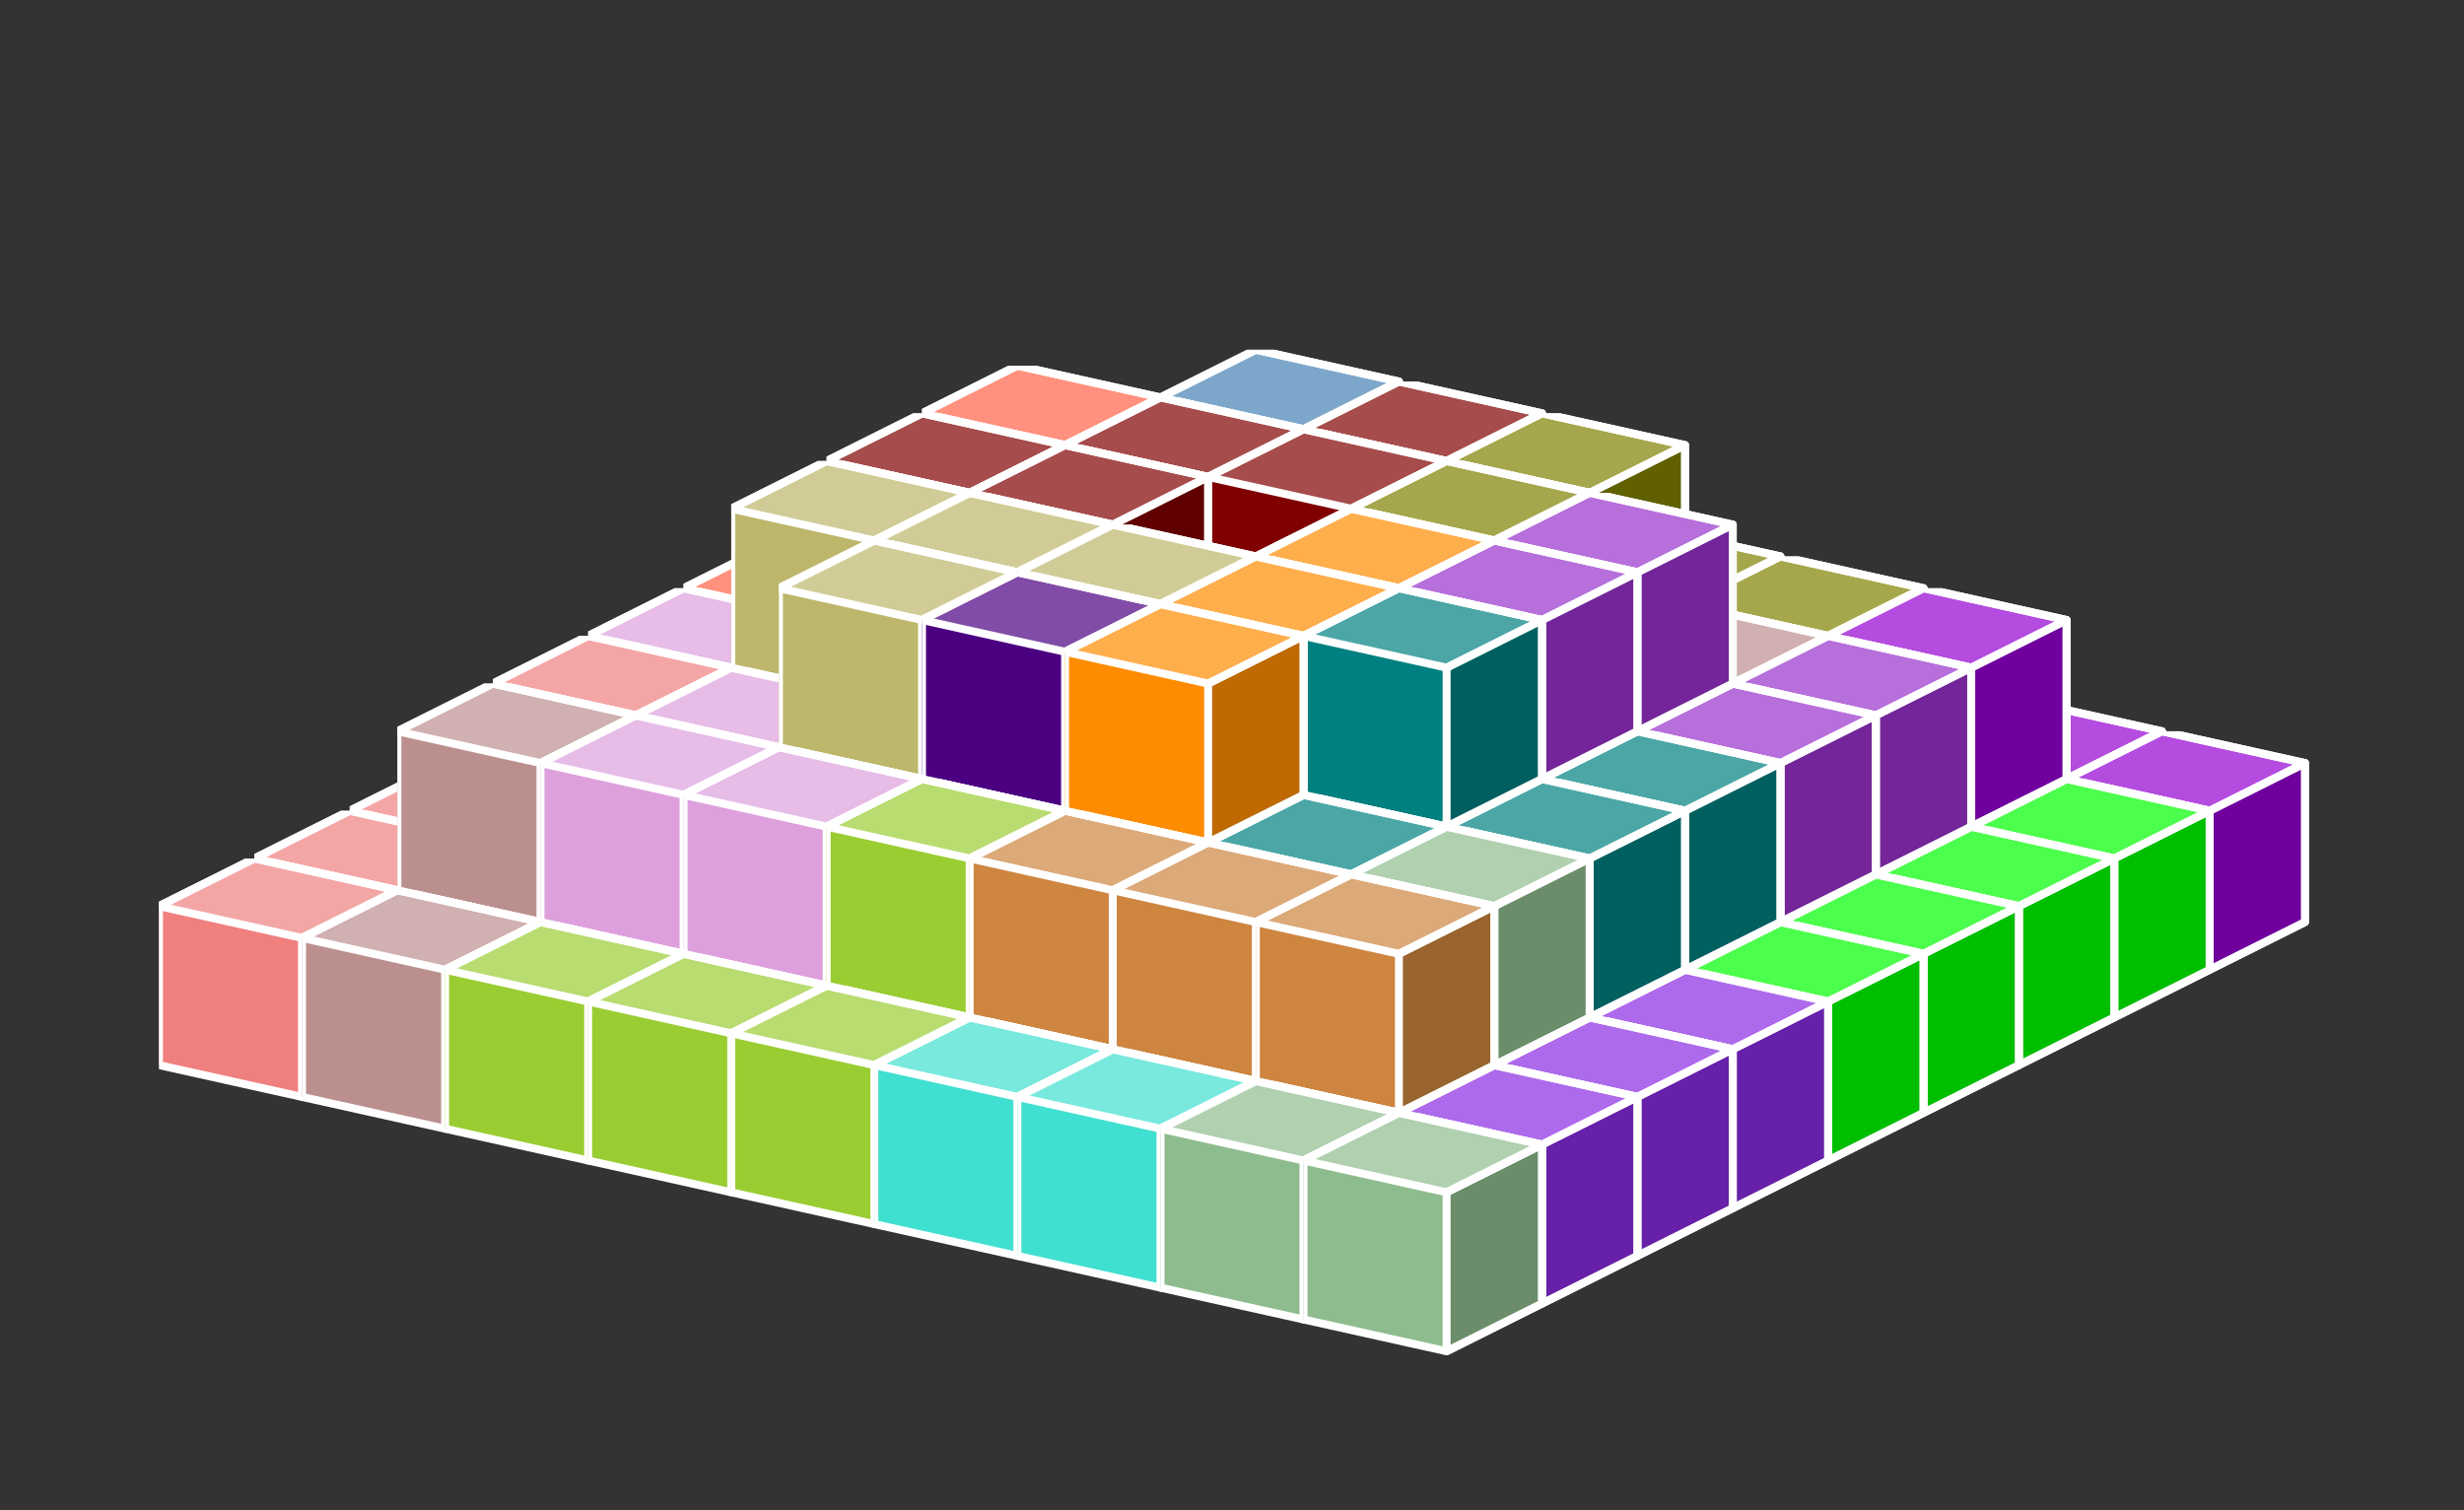 <?xml version="1.0" standalone="no"?>
<!-- Created by Polyform Puzzler (http://puzzler.sourceforge.net/) -->
<svg width="155.000" height="95.000"
     viewBox="0 0 155.000 95.000"
     xmlns="http://www.w3.org/2000/svg"
     xmlns:xlink="http://www.w3.org/1999/xlink">
<rect x="0" y="0" width="155.000" height="95.000" fill="#333333" stroke="none"/>
<defs>
<symbol id="cube0">
<polygon fill="gray" stroke="white"
         stroke-width="0.5" stroke-linejoin="round"
         points="0,13 9,15 15,12 15,2 6,0 0,3" />
<polygon fill="black" fill-opacity="0.25" stroke="white"
         stroke-width="0.5" stroke-linejoin="round"
         points="9,15 15,12 15,2 9,5" />
<polygon fill="white" fill-opacity="0.30" stroke="white"
         stroke-width="0.5" stroke-linejoin="round"
         points="0,3 9,5 15,2 6,0" />
</symbol>
<symbol id="cube1">
<polygon fill="black" stroke="white"
         stroke-width="0.5" stroke-linejoin="round"
         points="0,13 9,15 15,12 15,2 6,0 0,3" />
<polygon fill="black" fill-opacity="0.25" stroke="white"
         stroke-width="0.5" stroke-linejoin="round"
         points="9,15 15,12 15,2 9,5" />
<polygon fill="white" fill-opacity="0.30" stroke="white"
         stroke-width="0.5" stroke-linejoin="round"
         points="0,3 9,5 15,2 6,0" />
</symbol>
<symbol id="cubeA5">
<polygon fill="cadetblue" stroke="white"
         stroke-width="0.5" stroke-linejoin="round"
         points="0,13 9,15 15,12 15,2 6,0 0,3" />
<polygon fill="black" fill-opacity="0.25" stroke="white"
         stroke-width="0.5" stroke-linejoin="round"
         points="9,15 15,12 15,2 9,5" />
<polygon fill="white" fill-opacity="0.30" stroke="white"
         stroke-width="0.5" stroke-linejoin="round"
         points="0,3 9,5 15,2 6,0" />
</symbol>
<symbol id="cubeF5">
<polygon fill="green" stroke="white"
         stroke-width="0.5" stroke-linejoin="round"
         points="0,13 9,15 15,12 15,2 6,0 0,3" />
<polygon fill="black" fill-opacity="0.25" stroke="white"
         stroke-width="0.5" stroke-linejoin="round"
         points="9,15 15,12 15,2 9,5" />
<polygon fill="white" fill-opacity="0.30" stroke="white"
         stroke-width="0.5" stroke-linejoin="round"
         points="0,3 9,5 15,2 6,0" />
</symbol>
<symbol id="cubeI5">
<polygon fill="blue" stroke="white"
         stroke-width="0.5" stroke-linejoin="round"
         points="0,13 9,15 15,12 15,2 6,0 0,3" />
<polygon fill="black" fill-opacity="0.25" stroke="white"
         stroke-width="0.5" stroke-linejoin="round"
         points="9,15 15,12 15,2 9,5" />
<polygon fill="white" fill-opacity="0.30" stroke="white"
         stroke-width="0.5" stroke-linejoin="round"
         points="0,3 9,5 15,2 6,0" />
</symbol>
<symbol id="cubeJ15">
<polygon fill="steelblue" stroke="white"
         stroke-width="0.5" stroke-linejoin="round"
         points="0,13 9,15 15,12 15,2 6,0 0,3" />
<polygon fill="black" fill-opacity="0.25" stroke="white"
         stroke-width="0.5" stroke-linejoin="round"
         points="9,15 15,12 15,2 9,5" />
<polygon fill="white" fill-opacity="0.30" stroke="white"
         stroke-width="0.5" stroke-linejoin="round"
         points="0,3 9,5 15,2 6,0" />
</symbol>
<symbol id="cubeJ25">
<polygon fill="darkviolet" stroke="white"
         stroke-width="0.5" stroke-linejoin="round"
         points="0,13 9,15 15,12 15,2 6,0 0,3" />
<polygon fill="black" fill-opacity="0.25" stroke="white"
         stroke-width="0.5" stroke-linejoin="round"
         points="9,15 15,12 15,2 9,5" />
<polygon fill="white" fill-opacity="0.30" stroke="white"
         stroke-width="0.5" stroke-linejoin="round"
         points="0,3 9,5 15,2 6,0" />
</symbol>
<symbol id="cubeJ35">
<polygon fill="rosybrown" stroke="white"
         stroke-width="0.5" stroke-linejoin="round"
         points="0,13 9,15 15,12 15,2 6,0 0,3" />
<polygon fill="black" fill-opacity="0.25" stroke="white"
         stroke-width="0.5" stroke-linejoin="round"
         points="9,15 15,12 15,2 9,5" />
<polygon fill="white" fill-opacity="0.30" stroke="white"
         stroke-width="0.5" stroke-linejoin="round"
         points="0,3 9,5 15,2 6,0" />
</symbol>
<symbol id="cubeJ45">
<polygon fill="lightcoral" stroke="white"
         stroke-width="0.5" stroke-linejoin="round"
         points="0,13 9,15 15,12 15,2 6,0 0,3" />
<polygon fill="black" fill-opacity="0.25" stroke="white"
         stroke-width="0.5" stroke-linejoin="round"
         points="9,15 15,12 15,2 9,5" />
<polygon fill="white" fill-opacity="0.30" stroke="white"
         stroke-width="0.5" stroke-linejoin="round"
         points="0,3 9,5 15,2 6,0" />
</symbol>
<symbol id="cubeL15">
<polygon fill="darkseagreen" stroke="white"
         stroke-width="0.5" stroke-linejoin="round"
         points="0,13 9,15 15,12 15,2 6,0 0,3" />
<polygon fill="black" fill-opacity="0.25" stroke="white"
         stroke-width="0.5" stroke-linejoin="round"
         points="9,15 15,12 15,2 9,5" />
<polygon fill="white" fill-opacity="0.30" stroke="white"
         stroke-width="0.5" stroke-linejoin="round"
         points="0,3 9,5 15,2 6,0" />
</symbol>
<symbol id="cubeL25">
<polygon fill="peru" stroke="white"
         stroke-width="0.5" stroke-linejoin="round"
         points="0,13 9,15 15,12 15,2 6,0 0,3" />
<polygon fill="black" fill-opacity="0.25" stroke="white"
         stroke-width="0.5" stroke-linejoin="round"
         points="9,15 15,12 15,2 9,5" />
<polygon fill="white" fill-opacity="0.30" stroke="white"
         stroke-width="0.5" stroke-linejoin="round"
         points="0,3 9,5 15,2 6,0" />
</symbol>
<symbol id="cubeL35">
<polygon fill="rosybrown" stroke="white"
         stroke-width="0.5" stroke-linejoin="round"
         points="0,13 9,15 15,12 15,2 6,0 0,3" />
<polygon fill="black" fill-opacity="0.25" stroke="white"
         stroke-width="0.5" stroke-linejoin="round"
         points="9,15 15,12 15,2 9,5" />
<polygon fill="white" fill-opacity="0.30" stroke="white"
         stroke-width="0.5" stroke-linejoin="round"
         points="0,3 9,5 15,2 6,0" />
</symbol>
<symbol id="cubeL45">
<polygon fill="yellowgreen" stroke="white"
         stroke-width="0.5" stroke-linejoin="round"
         points="0,13 9,15 15,12 15,2 6,0 0,3" />
<polygon fill="black" fill-opacity="0.25" stroke="white"
         stroke-width="0.5" stroke-linejoin="round"
         points="9,15 15,12 15,2 9,5" />
<polygon fill="white" fill-opacity="0.30" stroke="white"
         stroke-width="0.5" stroke-linejoin="round"
         points="0,3 9,5 15,2 6,0" />
</symbol>
<symbol id="cubeL5">
<polygon fill="lime" stroke="white"
         stroke-width="0.5" stroke-linejoin="round"
         points="0,13 9,15 15,12 15,2 6,0 0,3" />
<polygon fill="black" fill-opacity="0.25" stroke="white"
         stroke-width="0.5" stroke-linejoin="round"
         points="9,15 15,12 15,2 9,5" />
<polygon fill="white" fill-opacity="0.30" stroke="white"
         stroke-width="0.5" stroke-linejoin="round"
         points="0,3 9,5 15,2 6,0" />
</symbol>
<symbol id="cubeN15">
<polygon fill="olive" stroke="white"
         stroke-width="0.5" stroke-linejoin="round"
         points="0,13 9,15 15,12 15,2 6,0 0,3" />
<polygon fill="black" fill-opacity="0.25" stroke="white"
         stroke-width="0.5" stroke-linejoin="round"
         points="9,15 15,12 15,2 9,5" />
<polygon fill="white" fill-opacity="0.30" stroke="white"
         stroke-width="0.5" stroke-linejoin="round"
         points="0,3 9,5 15,2 6,0" />
</symbol>
<symbol id="cubeN25">
<polygon fill="teal" stroke="white"
         stroke-width="0.5" stroke-linejoin="round"
         points="0,13 9,15 15,12 15,2 6,0 0,3" />
<polygon fill="black" fill-opacity="0.25" stroke="white"
         stroke-width="0.5" stroke-linejoin="round"
         points="9,15 15,12 15,2 9,5" />
<polygon fill="white" fill-opacity="0.30" stroke="white"
         stroke-width="0.5" stroke-linejoin="round"
         points="0,3 9,5 15,2 6,0" />
</symbol>
<symbol id="cubeN5">
<polygon fill="navy" stroke="white"
         stroke-width="0.5" stroke-linejoin="round"
         points="0,13 9,15 15,12 15,2 6,0 0,3" />
<polygon fill="black" fill-opacity="0.25" stroke="white"
         stroke-width="0.5" stroke-linejoin="round"
         points="9,15 15,12 15,2 9,5" />
<polygon fill="white" fill-opacity="0.30" stroke="white"
         stroke-width="0.5" stroke-linejoin="round"
         points="0,3 9,5 15,2 6,0" />
</symbol>
<symbol id="cubeP5">
<polygon fill="magenta" stroke="white"
         stroke-width="0.5" stroke-linejoin="round"
         points="0,13 9,15 15,12 15,2 6,0 0,3" />
<polygon fill="black" fill-opacity="0.25" stroke="white"
         stroke-width="0.5" stroke-linejoin="round"
         points="9,15 15,12 15,2 9,5" />
<polygon fill="white" fill-opacity="0.30" stroke="white"
         stroke-width="0.5" stroke-linejoin="round"
         points="0,3 9,5 15,2 6,0" />
</symbol>
<symbol id="cubeQ5">
<polygon fill="thistle" stroke="white"
         stroke-width="0.5" stroke-linejoin="round"
         points="0,13 9,15 15,12 15,2 6,0 0,3" />
<polygon fill="black" fill-opacity="0.25" stroke="white"
         stroke-width="0.5" stroke-linejoin="round"
         points="9,15 15,12 15,2 9,5" />
<polygon fill="white" fill-opacity="0.30" stroke="white"
         stroke-width="0.5" stroke-linejoin="round"
         points="0,3 9,5 15,2 6,0" />
</symbol>
<symbol id="cubeS15">
<polygon fill="tan" stroke="white"
         stroke-width="0.5" stroke-linejoin="round"
         points="0,13 9,15 15,12 15,2 6,0 0,3" />
<polygon fill="black" fill-opacity="0.25" stroke="white"
         stroke-width="0.5" stroke-linejoin="round"
         points="9,15 15,12 15,2 9,5" />
<polygon fill="white" fill-opacity="0.30" stroke="white"
         stroke-width="0.5" stroke-linejoin="round"
         points="0,3 9,5 15,2 6,0" />
</symbol>
<symbol id="cubeS25">
<polygon fill="indigo" stroke="white"
         stroke-width="0.5" stroke-linejoin="round"
         points="0,13 9,15 15,12 15,2 6,0 0,3" />
<polygon fill="black" fill-opacity="0.25" stroke="white"
         stroke-width="0.5" stroke-linejoin="round"
         points="9,15 15,12 15,2 9,5" />
<polygon fill="white" fill-opacity="0.30" stroke="white"
         stroke-width="0.5" stroke-linejoin="round"
         points="0,3 9,5 15,2 6,0" />
</symbol>
<symbol id="cubeT15">
<polygon fill="darkkhaki" stroke="white"
         stroke-width="0.5" stroke-linejoin="round"
         points="0,13 9,15 15,12 15,2 6,0 0,3" />
<polygon fill="black" fill-opacity="0.25" stroke="white"
         stroke-width="0.5" stroke-linejoin="round"
         points="9,15 15,12 15,2 9,5" />
<polygon fill="white" fill-opacity="0.30" stroke="white"
         stroke-width="0.5" stroke-linejoin="round"
         points="0,3 9,5 15,2 6,0" />
</symbol>
<symbol id="cubeT25">
<polygon fill="orangered" stroke="white"
         stroke-width="0.5" stroke-linejoin="round"
         points="0,13 9,15 15,12 15,2 6,0 0,3" />
<polygon fill="black" fill-opacity="0.25" stroke="white"
         stroke-width="0.5" stroke-linejoin="round"
         points="9,15 15,12 15,2 9,5" />
<polygon fill="white" fill-opacity="0.30" stroke="white"
         stroke-width="0.5" stroke-linejoin="round"
         points="0,3 9,5 15,2 6,0" />
</symbol>
<symbol id="cubeT5">
<polygon fill="darkorange" stroke="white"
         stroke-width="0.5" stroke-linejoin="round"
         points="0,13 9,15 15,12 15,2 6,0 0,3" />
<polygon fill="black" fill-opacity="0.25" stroke="white"
         stroke-width="0.5" stroke-linejoin="round"
         points="9,15 15,12 15,2 9,5" />
<polygon fill="white" fill-opacity="0.30" stroke="white"
         stroke-width="0.5" stroke-linejoin="round"
         points="0,3 9,5 15,2 6,0" />
</symbol>
<symbol id="cubeU5">
<polygon fill="turquoise" stroke="white"
         stroke-width="0.5" stroke-linejoin="round"
         points="0,13 9,15 15,12 15,2 6,0 0,3" />
<polygon fill="black" fill-opacity="0.25" stroke="white"
         stroke-width="0.5" stroke-linejoin="round"
         points="9,15 15,12 15,2 9,5" />
<polygon fill="white" fill-opacity="0.30" stroke="white"
         stroke-width="0.5" stroke-linejoin="round"
         points="0,3 9,5 15,2 6,0" />
</symbol>
<symbol id="cubeV15">
<polygon fill="darkorchid" stroke="white"
         stroke-width="0.5" stroke-linejoin="round"
         points="0,13 9,15 15,12 15,2 6,0 0,3" />
<polygon fill="black" fill-opacity="0.25" stroke="white"
         stroke-width="0.5" stroke-linejoin="round"
         points="9,15 15,12 15,2 9,5" />
<polygon fill="white" fill-opacity="0.30" stroke="white"
         stroke-width="0.5" stroke-linejoin="round"
         points="0,3 9,5 15,2 6,0" />
</symbol>
<symbol id="cubeV25">
<polygon fill="tomato" stroke="white"
         stroke-width="0.5" stroke-linejoin="round"
         points="0,13 9,15 15,12 15,2 6,0 0,3" />
<polygon fill="black" fill-opacity="0.25" stroke="white"
         stroke-width="0.5" stroke-linejoin="round"
         points="9,15 15,12 15,2 9,5" />
<polygon fill="white" fill-opacity="0.30" stroke="white"
         stroke-width="0.5" stroke-linejoin="round"
         points="0,3 9,5 15,2 6,0" />
</symbol>
<symbol id="cubeV5">
<polygon fill="blueviolet" stroke="white"
         stroke-width="0.5" stroke-linejoin="round"
         points="0,13 9,15 15,12 15,2 6,0 0,3" />
<polygon fill="black" fill-opacity="0.25" stroke="white"
         stroke-width="0.5" stroke-linejoin="round"
         points="9,15 15,12 15,2 9,5" />
<polygon fill="white" fill-opacity="0.30" stroke="white"
         stroke-width="0.5" stroke-linejoin="round"
         points="0,3 9,5 15,2 6,0" />
</symbol>
<symbol id="cubeW5">
<polygon fill="maroon" stroke="white"
         stroke-width="0.5" stroke-linejoin="round"
         points="0,13 9,15 15,12 15,2 6,0 0,3" />
<polygon fill="black" fill-opacity="0.25" stroke="white"
         stroke-width="0.5" stroke-linejoin="round"
         points="9,15 15,12 15,2 9,5" />
<polygon fill="white" fill-opacity="0.30" stroke="white"
         stroke-width="0.5" stroke-linejoin="round"
         points="0,3 9,5 15,2 6,0" />
</symbol>
<symbol id="cubeX5">
<polygon fill="red" stroke="white"
         stroke-width="0.5" stroke-linejoin="round"
         points="0,13 9,15 15,12 15,2 6,0 0,3" />
<polygon fill="black" fill-opacity="0.25" stroke="white"
         stroke-width="0.5" stroke-linejoin="round"
         points="9,15 15,12 15,2 9,5" />
<polygon fill="white" fill-opacity="0.30" stroke="white"
         stroke-width="0.5" stroke-linejoin="round"
         points="0,3 9,5 15,2 6,0" />
</symbol>
<symbol id="cubeY5">
<polygon fill="gold" stroke="white"
         stroke-width="0.5" stroke-linejoin="round"
         points="0,13 9,15 15,12 15,2 6,0 0,3" />
<polygon fill="black" fill-opacity="0.25" stroke="white"
         stroke-width="0.5" stroke-linejoin="round"
         points="9,15 15,12 15,2 9,5" />
<polygon fill="white" fill-opacity="0.30" stroke="white"
         stroke-width="0.5" stroke-linejoin="round"
         points="0,3 9,5 15,2 6,0" />
</symbol>
<symbol id="cubeZ5">
<polygon fill="plum" stroke="white"
         stroke-width="0.5" stroke-linejoin="round"
         points="0,13 9,15 15,12 15,2 6,0 0,3" />
<polygon fill="black" fill-opacity="0.25" stroke="white"
         stroke-width="0.5" stroke-linejoin="round"
         points="9,15 15,12 15,2 9,5" />
<polygon fill="white" fill-opacity="0.30" stroke="white"
         stroke-width="0.5" stroke-linejoin="round"
         points="0,3 9,5 15,2 6,0" />
</symbol>
</defs>
<g>
<use xlink:href="#cubeF5" x="58.000" y="30.000" />
<use xlink:href="#cubeF5" x="67.000" y="32.000" />
<use xlink:href="#cubeA5" x="76.000" y="34.000" />
<use xlink:href="#cubeA5" x="85.000" y="36.000" />
<use xlink:href="#cubeP5" x="94.000" y="38.000" />
<use xlink:href="#cubeP5" x="103.000" y="40.000" />
<use xlink:href="#cubeL35" x="112.000" y="42.000" />
<use xlink:href="#cubeJ25" x="121.000" y="44.000" />
<use xlink:href="#cubeJ25" x="130.000" y="46.000" />
<use xlink:href="#cubeI5" x="52.000" y="33.000" />
<use xlink:href="#cubeF5" x="61.000" y="35.000" />
<use xlink:href="#cubeF5" x="70.000" y="37.000" />
<use xlink:href="#cubeA5" x="79.000" y="39.000" />
<use xlink:href="#cubeP5" x="88.000" y="41.000" />
<use xlink:href="#cubeP5" x="97.000" y="43.000" />
<use xlink:href="#cubeL35" x="106.000" y="45.000" />
<use xlink:href="#cubeJ25" x="115.000" y="47.000" />
<use xlink:href="#cubeL5" x="124.000" y="49.000" />
<use xlink:href="#cubeJ15" x="61.000" y="25.000" />
<use xlink:href="#cubeA5" x="70.000" y="27.000" />
<use xlink:href="#cubeA5" x="79.000" y="29.000" />
<use xlink:href="#cubeN5" x="88.000" y="31.000" />
<use xlink:href="#cubeN15" x="97.000" y="33.000" />
<use xlink:href="#cubeN15" x="106.000" y="35.000" />
<use xlink:href="#cubeJ25" x="115.000" y="37.000" />
<use xlink:href="#cubeI5" x="46.000" y="36.000" />
<use xlink:href="#cubeF5" x="55.000" y="38.000" />
<use xlink:href="#cubeS15" x="64.000" y="40.000" />
<use xlink:href="#cubeS15" x="73.000" y="42.000" />
<use xlink:href="#cubeP5" x="82.000" y="44.000" />
<use xlink:href="#cubeL35" x="91.000" y="46.000" />
<use xlink:href="#cubeL35" x="100.000" y="48.000" />
<use xlink:href="#cubeJ25" x="109.000" y="50.000" />
<use xlink:href="#cubeL5" x="118.000" y="52.000" />
<use xlink:href="#cubeJ15" x="55.000" y="28.000" />
<use xlink:href="#cubeJ15" x="64.000" y="30.000" />
<use xlink:href="#cubeJ15" x="73.000" y="32.000" />
<use xlink:href="#cubeN5" x="82.000" y="34.000" />
<use xlink:href="#cubeN15" x="91.000" y="36.000" />
<use xlink:href="#cubeL35" x="100.000" y="38.000" />
<use xlink:href="#cubeV15" x="109.000" y="40.000" />
<use xlink:href="#cubeJ15" x="73.000" y="22.000" />
<use xlink:href="#cubeW5" x="82.000" y="24.000" />
<use xlink:href="#cubeN15" x="91.000" y="26.000" />
<use xlink:href="#cubeI5" x="40.000" y="39.000" />
<use xlink:href="#cubeS15" x="49.000" y="41.000" />
<use xlink:href="#cubeS15" x="58.000" y="43.000" />
<use xlink:href="#cubeQ5" x="67.000" y="45.000" />
<use xlink:href="#cubeY5" x="76.000" y="47.000" />
<use xlink:href="#cubeT25" x="85.000" y="49.000" />
<use xlink:href="#cubeT25" x="94.000" y="51.000" />
<use xlink:href="#cubeT25" x="103.000" y="53.000" />
<use xlink:href="#cubeL5" x="112.000" y="55.000" />
<use xlink:href="#cubeS15" x="49.000" y="31.000" />
<use xlink:href="#cubeV25" x="58.000" y="33.000" />
<use xlink:href="#cubeQ5" x="67.000" y="35.000" />
<use xlink:href="#cubeN5" x="76.000" y="37.000" />
<use xlink:href="#cubeN5" x="85.000" y="39.000" />
<use xlink:href="#cubeV15" x="94.000" y="41.000" />
<use xlink:href="#cubeV15" x="103.000" y="43.000" />
<use xlink:href="#cubeV25" x="58.000" y="23.000" />
<use xlink:href="#cubeW5" x="67.000" y="25.000" />
<use xlink:href="#cubeW5" x="76.000" y="27.000" />
<use xlink:href="#cubeN15" x="85.000" y="29.000" />
<use xlink:href="#cubeV15" x="94.000" y="31.000" />
<use xlink:href="#cubeI5" x="34.000" y="42.000" />
<use xlink:href="#cubeV25" x="43.000" y="44.000" />
<use xlink:href="#cubeX5" x="52.000" y="46.000" />
<use xlink:href="#cubeQ5" x="61.000" y="48.000" />
<use xlink:href="#cubeY5" x="70.000" y="50.000" />
<use xlink:href="#cubeY5" x="79.000" y="52.000" />
<use xlink:href="#cubeT25" x="88.000" y="54.000" />
<use xlink:href="#cubeL5" x="97.000" y="56.000" />
<use xlink:href="#cubeL5" x="106.000" y="58.000" />
<use xlink:href="#cubeV25" x="43.000" y="34.000" />
<use xlink:href="#cubeV25" x="52.000" y="36.000" />
<use xlink:href="#cubeQ5" x="61.000" y="38.000" />
<use xlink:href="#cubeQ5" x="70.000" y="40.000" />
<use xlink:href="#cubeN5" x="79.000" y="42.000" />
<use xlink:href="#cubeT25" x="88.000" y="44.000" />
<use xlink:href="#cubeN25" x="97.000" y="46.000" />
<use xlink:href="#cubeW5" x="52.000" y="26.000" />
<use xlink:href="#cubeW5" x="61.000" y="28.000" />
<use xlink:href="#cubeT5" x="79.000" y="32.000" />
<use xlink:href="#cubeV15" x="88.000" y="34.000" />
<use xlink:href="#cubeI5" x="28.000" y="45.000" />
<use xlink:href="#cubeX5" x="37.000" y="47.000" />
<use xlink:href="#cubeX5" x="46.000" y="49.000" />
<use xlink:href="#cubeX5" x="55.000" y="51.000" />
<use xlink:href="#cubeY5" x="64.000" y="53.000" />
<use xlink:href="#cubeT5" x="73.000" y="55.000" />
<use xlink:href="#cubeV5" x="82.000" y="57.000" />
<use xlink:href="#cubeV5" x="91.000" y="59.000" />
<use xlink:href="#cubeV5" x="100.000" y="61.000" />
<use xlink:href="#cubeZ5" x="37.000" y="37.000" />
<use xlink:href="#cubeZ5" x="46.000" y="39.000" />
<use xlink:href="#cubeT15" x="55.000" y="41.000" />
<use xlink:href="#cubeS25" x="64.000" y="43.000" />
<use xlink:href="#cubeT5" x="73.000" y="45.000" />
<use xlink:href="#cubeN25" x="82.000" y="47.000" />
<use xlink:href="#cubeN25" x="91.000" y="49.000" />
<use xlink:href="#cubeT15" x="46.000" y="29.000" />
<use xlink:href="#cubeT15" x="55.000" y="31.000" />
<use xlink:href="#cubeT15" x="64.000" y="33.000" />
<use xlink:href="#cubeT5" x="73.000" y="35.000" />
<use xlink:href="#cubeN25" x="82.000" y="37.000" />
<use xlink:href="#cubeJ45" x="22.000" y="48.000" />
<use xlink:href="#cubeJ45" x="31.000" y="50.000" />
<use xlink:href="#cubeX5" x="40.000" y="52.000" />
<use xlink:href="#cubeS25" x="49.000" y="54.000" />
<use xlink:href="#cubeY5" x="58.000" y="56.000" />
<use xlink:href="#cubeU5" x="67.000" y="58.000" />
<use xlink:href="#cubeU5" x="76.000" y="60.000" />
<use xlink:href="#cubeL15" x="85.000" y="62.000" />
<use xlink:href="#cubeV5" x="94.000" y="64.000" />
<use xlink:href="#cubeJ45" x="31.000" y="40.000" />
<use xlink:href="#cubeZ5" x="40.000" y="42.000" />
<use xlink:href="#cubeS25" x="49.000" y="44.000" />
<use xlink:href="#cubeS25" x="58.000" y="46.000" />
<use xlink:href="#cubeL25" x="67.000" y="48.000" />
<use xlink:href="#cubeN25" x="76.000" y="50.000" />
<use xlink:href="#cubeL15" x="85.000" y="52.000" />
<use xlink:href="#cubeT15" x="49.000" y="34.000" />
<use xlink:href="#cubeS25" x="58.000" y="36.000" />
<use xlink:href="#cubeT5" x="67.000" y="38.000" />
<use xlink:href="#cubeJ45" x="16.000" y="51.000" />
<use xlink:href="#cubeJ35" x="25.000" y="53.000" />
<use xlink:href="#cubeJ35" x="34.000" y="55.000" />
<use xlink:href="#cubeJ35" x="43.000" y="57.000" />
<use xlink:href="#cubeL45" x="52.000" y="59.000" />
<use xlink:href="#cubeU5" x="61.000" y="61.000" />
<use xlink:href="#cubeL25" x="70.000" y="63.000" />
<use xlink:href="#cubeL15" x="79.000" y="65.000" />
<use xlink:href="#cubeV5" x="88.000" y="67.000" />
<use xlink:href="#cubeJ35" x="25.000" y="43.000" />
<use xlink:href="#cubeZ5" x="34.000" y="45.000" />
<use xlink:href="#cubeZ5" x="43.000" y="47.000" />
<use xlink:href="#cubeL45" x="52.000" y="49.000" />
<use xlink:href="#cubeL25" x="61.000" y="51.000" />
<use xlink:href="#cubeL25" x="70.000" y="53.000" />
<use xlink:href="#cubeL25" x="79.000" y="55.000" />
<use xlink:href="#cubeJ45" x="10.000" y="54.000" />
<use xlink:href="#cubeJ35" x="19.000" y="56.000" />
<use xlink:href="#cubeL45" x="28.000" y="58.000" />
<use xlink:href="#cubeL45" x="37.000" y="60.000" />
<use xlink:href="#cubeL45" x="46.000" y="62.000" />
<use xlink:href="#cubeU5" x="55.000" y="64.000" />
<use xlink:href="#cubeU5" x="64.000" y="66.000" />
<use xlink:href="#cubeL15" x="73.000" y="68.000" />
<use xlink:href="#cubeL15" x="82.000" y="70.000" />
</g>
</svg>

